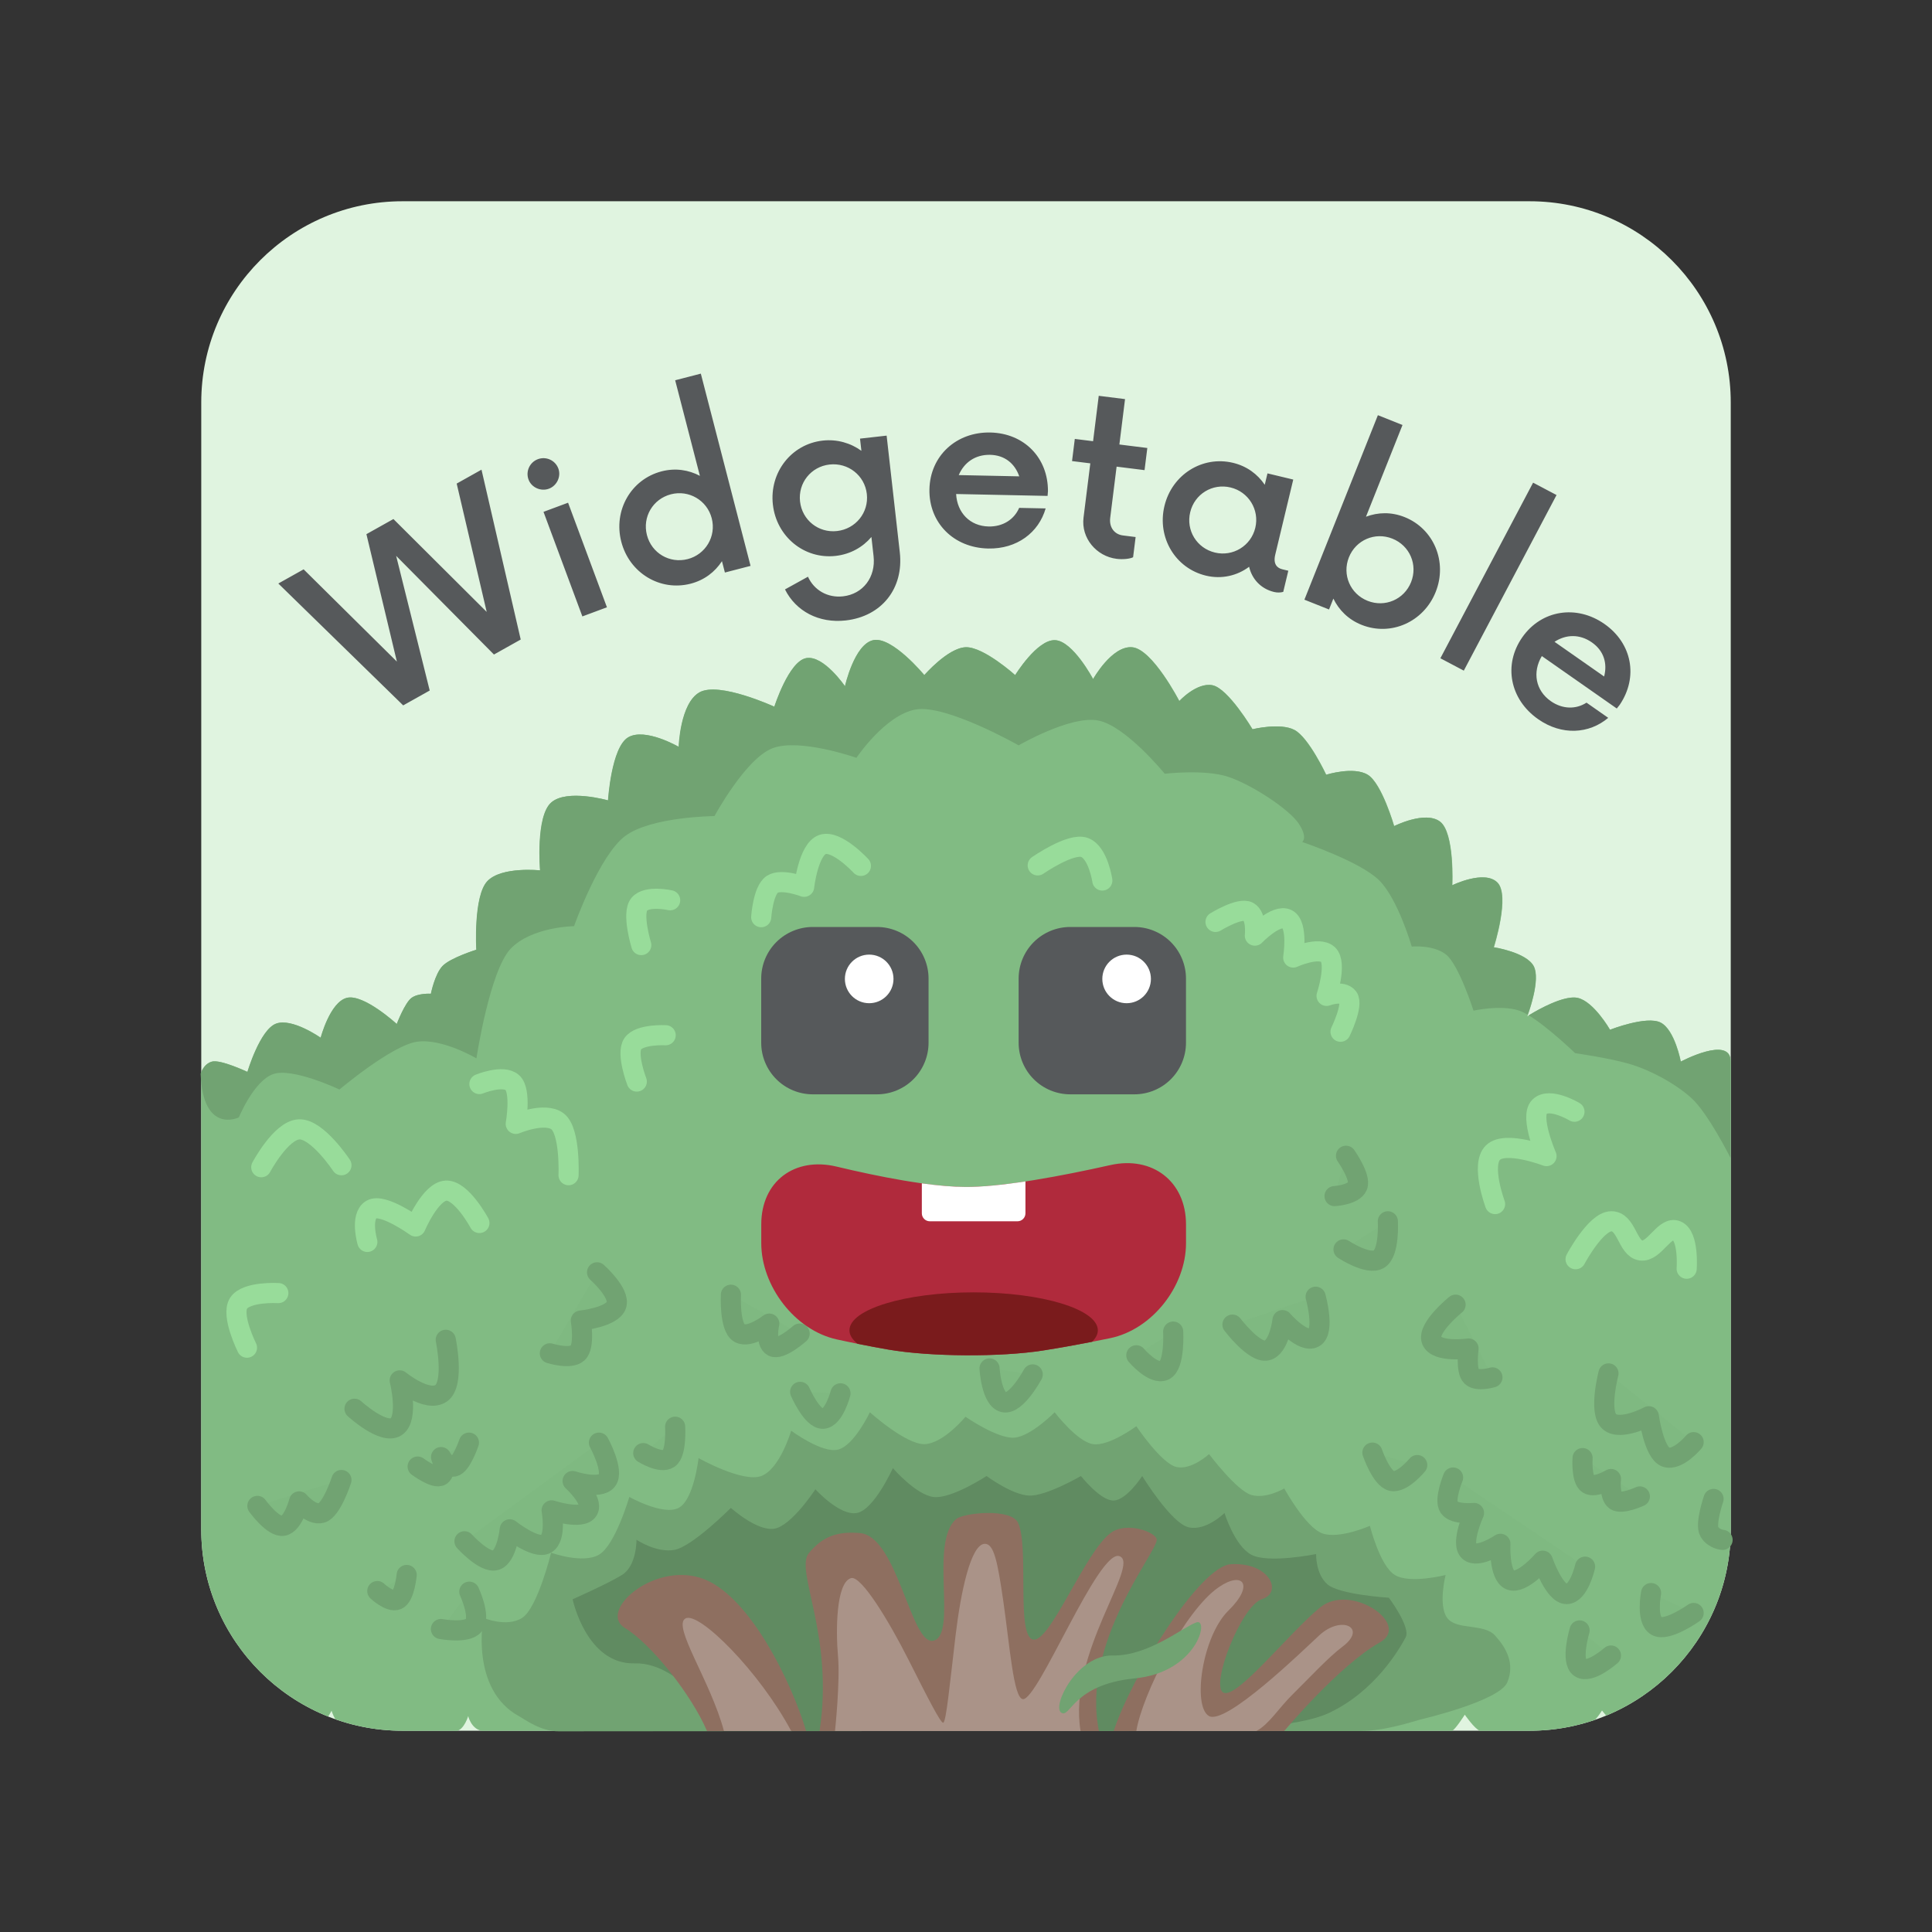 <?xml version="1.0" encoding="UTF-8" standalone="no"?>
<!DOCTYPE svg PUBLIC "-//W3C//DTD SVG 1.1//EN" "http://www.w3.org/Graphics/SVG/1.1/DTD/svg11.dtd">
<svg width="100%" height="100%" viewBox="0 0 192 192" version="1.1" xmlns="http://www.w3.org/2000/svg" xmlns:xlink="http://www.w3.org/1999/xlink" xml:space="preserve" xmlns:serif="http://www.serif.com/" style="fill-rule:evenodd;clip-rule:evenodd;stroke-linecap:round;stroke-linejoin:round;stroke-miterlimit:2;">
    <rect x="0" y="0" width="192" height="192" fill="#333333" stroke="none"/>
    <g id="main-layer" serif:id="main layer">
        <path id="bg" d="M172,40L172,152C172,163.038 163.038,172 152,172L40,172C28.962,172 20,163.038 20,152L20,40C20,28.962 28.962,20 40,20L152,20C163.038,20 172,28.962 172,40Z" style="fill:rgb(224,244,224);"/>
        <g id="head">
            <path id="head-bg" d="M20,152L20,106.589C20.11,106.304 20.418,105.688 21.07,105.503C21.927,105.261 24.605,106.527 24.605,106.527C24.605,106.527 25.847,102.342 27.44,101.732C29.032,101.122 31.885,103.132 31.885,103.132C31.885,103.132 32.806,99.603 34.474,99.168C36.142,98.733 39.444,101.767 39.444,101.767C39.444,101.767 40.249,99.656 40.914,99.168C41.58,98.679 42.839,98.757 42.839,98.757C42.839,98.757 43.223,96.812 43.994,96C44.765,95.188 47.354,94.382 47.354,94.382C47.354,94.382 47.045,89.029 48.459,87.557C49.874,86.085 53.689,86.497 53.689,86.497C53.689,86.497 53.234,81.129 54.795,79.752C56.356,78.376 60.443,79.542 60.443,79.542C60.443,79.542 60.765,74.276 62.438,73.277C64.111,72.278 67.466,74.222 67.466,74.222C67.466,74.222 67.595,69.88 69.543,68.797C71.491,67.715 76.969,70.232 76.969,70.232C76.969,70.232 78.409,65.718 80.136,65.402C81.864,65.086 83.988,68.202 83.988,68.202C83.988,68.202 84.919,64.02 86.797,63.619C88.676,63.218 91.872,67.094 91.872,67.094C91.872,67.094 94.209,64.394 95.975,64.322C97.741,64.25 100.902,67.094 100.902,67.094C100.902,67.094 103.078,63.552 104.857,63.619C106.635,63.686 108.646,67.49 108.646,67.49C108.646,67.49 110.508,64.155 112.521,64.322C114.534,64.489 117.211,69.672 117.211,69.672C117.211,69.672 118.936,67.792 120.501,68.097C122.065,68.403 124.484,72.472 124.484,72.472C124.484,72.472 127.237,71.793 128.656,72.542C130.074,73.291 131.805,76.993 131.805,76.993C131.805,76.993 134.531,76.136 135.935,76.993C137.339,77.85 138.56,82.097 138.56,82.097C138.56,82.097 141.636,80.545 143.11,81.642C144.584,82.74 144.335,87.977 144.335,87.977C144.335,87.977 147.52,86.413 148.815,87.697C150.109,88.981 148.465,94.137 148.465,94.137C148.465,94.137 151.664,94.626 152.42,96C153.175,97.374 151.79,100.997 151.79,100.997C151.79,100.997 155.191,98.82 156.794,99.168C158.398,99.515 160.014,102.336 160.014,102.336C160.014,102.336 163.656,100.902 165.054,101.627C166.452,102.351 167.049,105.503 167.049,105.503C167.049,105.503 172,102.865 172,105.477L172,152C172,160.339 166.885,167.493 159.624,170.493C159.37,170.201 159.205,169.985 159.205,169.985C159.205,169.985 158.942,170.433 158.526,170.909C156.481,171.616 154.285,172 152,172L147.055,172C146.525,171.788 145.569,170.404 145.569,170.404C145.569,170.404 144.69,171.788 144.326,172L47.851,172C46.82,171.799 46.529,170.542 46.529,170.542C46.529,170.542 46.151,171.799 45.456,172L40,172C37.658,172 35.41,171.597 33.321,170.856C33.076,170.411 32.949,170.01 32.949,170.01C32.949,170.01 32.825,170.262 32.611,170.588C25.225,167.647 20,160.429 20,152Z" style="fill:rgb(152,220,154);"/>
            <path id="head-bg-darkner" d="M20,152L20,106.589C20.11,106.304 20.418,105.688 21.07,105.503C21.927,105.261 24.605,106.527 24.605,106.527C24.605,106.527 25.847,102.342 27.44,101.732C29.032,101.122 31.885,103.132 31.885,103.132C31.885,103.132 32.806,99.603 34.474,99.168C36.142,98.733 39.444,101.767 39.444,101.767C39.444,101.767 40.249,99.656 40.914,99.168C41.58,98.679 42.839,98.757 42.839,98.757C42.839,98.757 43.223,96.812 43.994,96C44.765,95.188 47.354,94.382 47.354,94.382C47.354,94.382 47.045,89.029 48.459,87.557C49.874,86.085 53.689,86.497 53.689,86.497C53.689,86.497 53.234,81.129 54.795,79.752C56.356,78.376 60.443,79.542 60.443,79.542C60.443,79.542 60.765,74.276 62.438,73.277C64.111,72.278 67.466,74.222 67.466,74.222C67.466,74.222 67.595,69.88 69.543,68.797C71.491,67.715 76.969,70.232 76.969,70.232C76.969,70.232 78.409,65.718 80.136,65.402C81.864,65.086 83.988,68.202 83.988,68.202C83.988,68.202 84.919,64.02 86.797,63.619C88.676,63.218 91.872,67.094 91.872,67.094C91.872,67.094 94.209,64.394 95.975,64.322C97.741,64.25 100.902,67.094 100.902,67.094C100.902,67.094 103.078,63.552 104.857,63.619C106.635,63.686 108.646,67.49 108.646,67.49C108.646,67.49 110.508,64.155 112.521,64.322C114.534,64.489 117.211,69.672 117.211,69.672C117.211,69.672 118.936,67.792 120.501,68.097C122.065,68.403 124.484,72.472 124.484,72.472C124.484,72.472 127.237,71.793 128.656,72.542C130.074,73.291 131.805,76.993 131.805,76.993C131.805,76.993 134.531,76.136 135.935,76.993C137.339,77.85 138.56,82.097 138.56,82.097C138.56,82.097 141.636,80.545 143.11,81.642C144.584,82.74 144.335,87.977 144.335,87.977C144.335,87.977 147.52,86.413 148.815,87.697C150.109,88.981 148.465,94.137 148.465,94.137C148.465,94.137 151.664,94.626 152.42,96C153.175,97.374 151.79,100.997 151.79,100.997C151.79,100.997 155.191,98.82 156.794,99.168C158.398,99.515 160.014,102.336 160.014,102.336C160.014,102.336 163.656,100.902 165.054,101.627C166.452,102.351 167.049,105.503 167.049,105.503C167.049,105.503 172,102.865 172,105.477L172,152C172,160.339 166.885,167.493 159.624,170.493C159.37,170.201 159.205,169.985 159.205,169.985C159.205,169.985 158.942,170.433 158.526,170.909C156.481,171.616 154.285,172 152,172L147.055,172C146.525,171.788 145.569,170.404 145.569,170.404C145.569,170.404 144.69,171.788 144.326,172L47.851,172C46.82,171.799 46.529,170.542 46.529,170.542C46.529,170.542 46.151,171.799 45.456,172L40,172C37.658,172 35.41,171.597 33.321,170.856C33.076,170.411 32.949,170.01 32.949,170.01C32.949,170.01 32.825,170.262 32.611,170.588C25.225,167.647 20,160.429 20,152Z" style="fill-opacity:0.15;"/>
            <path id="head-bg-shading" d="M86.772,63.618C84.893,64.019 83.963,68.203 83.963,68.203C83.963,68.203 81.839,65.086 80.112,65.402C78.384,65.718 76.944,70.232 76.944,70.232C76.944,70.232 71.466,67.715 69.518,68.797C67.57,69.879 67.441,74.221 67.441,74.221C67.441,74.221 64.087,72.279 62.414,73.278C60.741,74.277 60.419,79.542 60.419,79.542C60.419,79.542 56.331,78.376 54.77,79.753C53.209,81.129 53.664,86.497 53.664,86.497C53.664,86.497 49.849,86.086 48.435,87.558C47.02,89.03 47.329,94.382 47.329,94.382C47.329,94.382 44.74,95.188 43.969,96C43.198,96.812 42.814,98.756 42.814,98.756C42.814,98.756 41.555,98.679 40.89,99.168C40.224,99.656 39.419,101.766 39.419,101.766C39.419,101.766 36.117,98.733 34.449,99.168C32.781,99.603 31.86,103.132 31.86,103.132C31.86,103.132 29.007,101.122 27.415,101.732C25.822,102.342 24.579,106.527 24.579,106.527C24.579,106.527 21.902,105.261 21.045,105.503C20.214,105.739 19.955,106.646 19.939,106.704C20.164,112.778 23.736,111.047 23.736,111.047C23.736,111.047 25.223,107.414 27.152,106.741C29.08,106.068 33.734,108.275 33.734,108.275C33.734,108.275 38.949,103.874 41.456,103.524C43.962,103.173 47.346,105.179 47.346,105.179C47.346,105.179 48.668,96.44 50.761,94.268C52.854,92.095 57.047,92.04 57.047,92.04C57.047,92.04 59.545,84.99 62.145,83.069C64.745,81.148 71.005,81.101 71.005,81.101C71.005,81.101 74.07,75.427 76.746,74.37C79.422,73.312 85.111,75.31 85.111,75.31C85.111,75.31 87.975,71.042 91.001,70.509C94.026,69.976 101.231,74.073 101.231,74.073C101.231,74.073 106.372,71.085 109.116,71.598C111.86,72.111 115.748,76.894 115.748,76.894C115.748,76.894 119.702,76.429 122.034,77.191C124.366,77.954 128.113,80.415 129.063,81.844C130.012,83.273 129.409,83.675 129.409,83.675C129.409,83.675 135.216,85.626 137.081,87.505C138.946,89.384 140.298,94.07 140.298,94.07C140.298,94.07 142.448,93.86 143.713,94.868C144.979,95.876 146.436,100.438 146.436,100.438C146.436,100.438 149.17,99.823 150.989,100.438C151.235,100.521 151.519,100.664 151.82,100.84C151.978,100.413 153.1,97.282 152.395,96C151.64,94.626 148.44,94.136 148.44,94.136C148.44,94.136 150.084,88.981 148.79,87.697C147.495,86.413 144.31,87.977 144.31,87.977C144.31,87.977 144.559,82.74 143.085,81.643C141.612,80.545 138.535,82.098 138.535,82.098C138.535,82.098 137.314,77.85 135.91,76.993C134.506,76.136 131.78,76.993 131.78,76.993C131.78,76.993 130.05,73.291 128.631,72.542C127.213,71.793 124.46,72.472 124.46,72.472C124.46,72.472 122.041,68.403 120.477,68.098C118.912,67.792 117.187,69.672 117.187,69.672C117.187,69.672 114.51,64.489 112.497,64.322C110.484,64.155 108.621,67.49 108.621,67.49C108.621,67.49 106.611,63.685 104.832,63.618C103.053,63.551 100.877,67.094 100.877,67.094C100.877,67.094 97.716,64.25 95.95,64.322C94.184,64.394 91.847,67.094 91.847,67.094C91.847,67.094 88.651,63.217 86.772,63.618ZM156.093,99.146C154.505,99.315 152.279,100.678 151.919,100.903C153.844,102.061 156.533,104.662 156.533,104.662C156.533,104.662 159.78,105.121 161.829,105.701C163.878,106.282 166.428,107.624 168.084,109.117C169.739,110.61 171.975,115.067 171.975,115.067L171.975,105.477C171.975,102.866 167.024,105.503 167.024,105.503C167.024,105.503 166.427,102.351 165.029,101.627C163.63,100.903 159.99,102.336 159.99,102.336C159.99,102.336 158.373,99.515 156.769,99.168C156.569,99.124 156.34,99.12 156.093,99.146L156.093,99.146Z" style="fill:rgb(113,163,114);fill-rule:nonzero;"/>
            <g id="shadow">
                <path id="path19" d="M51.602,170.568C46.676,167.895 48.039,160.777 48.039,160.777C48.039,160.777 50.371,161.771 51.899,160.777C53.428,159.783 54.77,154.307 54.77,154.307C54.77,154.307 57.898,155.44 59.522,154.505C61.145,153.57 62.541,148.764 62.541,148.764C62.541,148.764 65.915,150.658 67.441,149.852C68.966,149.047 69.421,144.903 69.421,144.903C69.421,144.903 73.797,147.372 75.654,146.685C77.511,145.997 78.627,142.18 78.627,142.18C78.627,142.18 81.677,144.454 83.279,144.061C84.882,143.669 86.447,140.349 86.447,140.349C86.447,140.349 90.028,143.576 91.892,143.517C93.755,143.457 95.95,140.795 95.95,140.795C95.95,140.795 99.137,143.004 100.801,142.873C102.465,142.742 104.81,140.349 104.81,140.349C104.81,140.349 107.037,143.276 108.621,143.517C110.206,143.757 112.927,141.735 112.927,141.735C112.927,141.735 115.44,145.482 116.936,145.794C118.432,146.106 120.154,144.507 120.154,144.507C120.154,144.507 122.883,148.132 124.35,148.566C125.817,148.999 127.627,147.922 127.627,147.922C127.627,147.922 129.728,151.757 131.389,152.377C133.05,152.997 136.141,151.634 136.141,151.634C136.141,151.634 137.121,155.6 138.615,156.518C140.11,157.436 143.664,156.518 143.664,156.518C143.664,156.518 142.901,159.518 143.812,160.777C144.724,162.036 147.455,161.307 148.564,162.524C149.673,163.74 150.569,165.296 149.801,167.176C149.034,169.056 141.14,170.889 141.14,170.889C140.354,171.095 137.642,172.027 135.149,172.027L95.95,172.027L55.505,172.057C53.702,172.059 52.136,170.858 51.602,170.568Z" style="fill:rgb(113,163,114);fill-rule:nonzero;"/>
                <path id="path20" d="M56.906,158.934C56.906,158.934 60.324,157.43 61.81,156.518C63.295,155.606 63.253,153.02 63.253,153.02C63.253,153.02 65.263,154.366 67.045,154.021C68.827,153.676 72.633,149.852 72.633,149.852C72.633,149.852 75.225,152.196 76.944,151.921C78.663,151.646 81.033,148.001 81.033,148.001C81.033,148.001 83.449,150.684 85.163,150.357C86.876,150.031 88.732,145.901 88.732,145.901C88.732,145.901 91.025,148.56 92.783,148.771C94.54,148.982 98.042,146.685 98.042,146.685C98.042,146.685 100.593,148.574 102.286,148.631C103.978,148.689 107.422,146.685 107.422,146.685C107.422,146.685 109.375,149.165 110.675,149.121C111.975,149.078 113.511,146.685 113.511,146.685C113.511,146.685 116.385,151.378 118.124,151.781C119.863,152.184 121.688,150.357 121.688,150.357C121.688,150.357 122.682,153.604 124.35,154.505C126.018,155.406 130.795,154.441 130.795,154.441C130.795,154.441 130.729,156.419 131.921,157.451C133.113,158.483 138.024,158.781 138.024,158.781C138.024,158.781 140.231,161.712 139.69,162.725C139.15,163.738 136.686,168.11 131.983,170.271C127.28,172.433 111.789,172.027 111.789,172.027L71.945,172.027C71.945,172.027 67.892,165.171 63.082,165.303C58.271,165.435 56.906,158.934 56.906,158.934Z" style="fill-opacity:0.15;fill-rule:nonzero;"/>
            </g>
            <g id="stem">
                <path id="rect10" d="M62.095,161.781C59.418,160.151 64.818,155.292 69.619,156.807C74.419,158.322 78.702,167.263 80.112,172.027L70.262,172.027C68.736,168.463 64.773,163.411 62.095,161.781ZM81.448,172.027C82.909,162.524 78.95,156.08 80.384,154.344C81.794,152.636 83.279,152.167 85.467,152.357C89.224,152.682 90.54,163.648 92.783,163.045C95.176,162.401 92.33,153.308 95.014,150.97C95.742,150.336 100.475,149.852 101.171,151.33C102.316,153.759 100.92,162.84 102.741,162.944C104.449,163.041 107.858,154.19 110.387,152.335C111.989,151.16 114.957,152.288 114.957,153.02C114.957,154.306 107.401,163.28 109.215,172.027L81.448,172.027ZM110.675,172.027C112.482,166.508 119.273,155.612 122.331,155.446C126.195,155.235 127.504,158.267 125.425,158.915C123.346,159.564 120.234,167.572 121.589,168.216C122.944,168.859 128.168,162.187 131.216,159.727C134.264,157.267 140.298,161.441 137.13,163.22C133.074,165.498 127.627,172.027 127.627,172.027L110.675,172.027Z" style="fill:rgb(142,111,96);"/>
                <path id="path12" d="M71.945,172.027C70.609,167.033 66.792,161.607 68.117,160.842C69.442,160.077 75.525,166.182 78.627,172.027L71.945,172.027ZM112.927,172.027C113.509,168.429 117.715,160.085 121.097,157.746C123.526,156.066 124.7,157.501 122.087,160.051C119.475,162.6 118.486,169.521 120.127,170.527C121.769,171.533 129.417,164.085 131.102,162.524C133.325,160.464 135.916,161.767 133.42,163.641C132.009,164.7 130.144,166.729 128.544,168.3C127.01,169.808 126.162,171.32 124.856,172.027L112.927,172.027ZM82.982,172.027C82.982,172.027 83.506,167.104 83.279,164.573C83.053,162.043 83.081,157.294 84.567,156.833C85.582,156.518 88.39,161.192 90.283,164.939C92.167,168.669 93.473,171.253 93.734,171.204C94.029,171.149 94.377,167.471 94.965,162.524C95.464,158.322 96.461,153.447 97.87,153.423C98.772,153.407 99.133,155.163 99.701,159.081C100.35,163.556 100.716,168.723 101.642,168.859C103.134,169.079 109.19,153.83 111.269,154.654C113.348,155.477 106.103,164.272 107.384,172.027L82.982,172.027Z" style="fill:white;fill-opacity:0.25;"/>
            </g>
            <path id="leaf" d="M105.453,170.191C106.37,170.837 106.572,167.399 112.776,166.796C118.981,166.193 120.203,160.797 118.901,161.231C117.599,161.665 114.134,164.59 110.581,164.521C107.028,164.452 104.537,169.545 105.453,170.191Z" style="fill:rgb(113,163,114);fill-rule:nonzero;"/>
            <g id="leefies">
                <g id="darker">
                    <path id="path52" d="M25.578,149.654C25.578,149.654 27.133,151.805 28.141,151.634C29.15,151.464 29.725,149.209 29.725,149.209C29.725,149.209 30.937,150.645 31.953,150.357C32.969,150.07 33.932,147.081 33.932,147.081" style="fill:rgb(113,163,114);fill-opacity:0.1;fill-rule:nonzero;stroke:rgb(113,163,114);stroke-width:2px;"/>
                    <path id="path53" d="M41.505,145.744C41.505,145.744 43.238,147.043 43.832,146.635C44.425,146.227 43.832,144.804 43.832,144.804C43.832,144.804 44.399,145.883 45.118,145.744C45.838,145.605 46.603,143.368 46.603,143.368" style="fill:rgb(113,163,114);fill-opacity:0.1;fill-rule:nonzero;stroke:rgb(113,163,114);stroke-width:2px;"/>
                    <path id="path51" d="M40.416,156.518C40.416,156.518 40.212,158.67 39.476,158.979C38.739,159.289 37.496,158.118 37.496,158.118" style="fill:rgb(113,163,114);fill-opacity:0.1;fill-rule:nonzero;stroke:rgb(113,163,114);stroke-width:2px;"/>
                    <path id="path50" d="M46.64,158.179C46.64,158.179 47.779,160.624 47.101,161.502C46.423,162.381 43.819,161.891 43.819,161.891" style="fill:rgb(113,163,114);fill-opacity:0.1;fill-rule:nonzero;stroke:rgb(113,163,114);stroke-width:2px;"/>
                    <path id="path34" d="M133.517,124.164C133.517,124.164 135.953,125.777 137.031,125.139C138.11,124.501 137.922,121.37 137.922,121.37" style="fill:rgb(113,163,114);fill-opacity:0.1;fill-rule:nonzero;stroke:rgb(113,163,114);stroke-width:2px;"/>
                    <path id="path35" d="M144.654,129.658C144.654,129.658 141.775,131.981 142.278,133.222C142.781,134.462 145.941,134.013 145.941,134.013C145.941,134.013 145.647,136.229 146.238,136.785C146.828,137.342 148.316,136.884 148.316,136.884" style="fill:rgb(113,163,114);fill-opacity:0.1;fill-rule:nonzero;stroke:rgb(113,163,114);stroke-width:2px;"/>
                    <path id="path49" d="M59.522,143.368C59.522,143.368 61.068,146.186 60.314,147.13C59.559,148.074 56.906,147.18 56.906,147.18C56.906,147.18 59.029,149.115 58.433,150.1C57.836,151.085 54.82,150.1 54.82,150.1C54.82,150.1 55.328,152.828 54.275,153.423C53.222,154.018 50.662,151.981 50.662,151.981C50.662,151.981 50.391,154.702 49.276,155.05C48.161,155.397 46.158,153.169 46.158,153.169" style="fill:rgb(113,163,114);fill-opacity:0.1;fill-rule:nonzero;stroke:rgb(113,163,114);stroke-width:2px;"/>
                    <path id="path33" d="M132.626,118.867C132.626,118.867 134.534,118.754 134.904,117.878C135.275,117.001 133.765,114.858 133.765,114.858" style="fill:rgb(113,163,114);fill-opacity:0.1;fill-rule:nonzero;stroke:rgb(113,163,114);stroke-width:2px;"/>
                    <path id="path48" d="M63.927,144.408C63.927,144.408 65.64,145.483 66.451,144.952C67.262,144.422 67.094,141.784 67.094,141.784" style="fill:rgb(113,163,114);fill-opacity:0.1;fill-rule:nonzero;stroke:rgb(113,163,114);stroke-width:2px;"/>
                    <path id="path47" d="M72.638,128.668C72.638,128.668 72.466,131.894 73.479,132.479C74.492,133.064 76.449,131.539 76.449,131.539C76.449,131.539 76.019,133.406 76.796,133.816C77.572,134.225 79.468,132.529 79.468,132.529" style="fill:rgb(113,163,114);fill-opacity:0.1;fill-rule:nonzero;stroke:rgb(113,163,114);stroke-width:2px;"/>
                    <path id="path36" d="M159.849,136.488C159.849,136.488 158.838,140.343 159.948,141.29C161.058,142.236 163.858,140.745 163.858,140.745C163.858,140.745 164.358,144.381 165.541,144.804C166.724,145.226 168.313,143.319 168.313,143.319" style="fill:rgb(113,163,114);fill-opacity:0.1;fill-rule:nonzero;stroke:rgb(113,163,114);stroke-width:2px;"/>
                    <path id="path46" d="M79.518,138.32C79.518,138.32 80.701,141.05 81.795,140.993C82.888,140.936 83.527,138.468 83.527,138.468" style="fill:rgb(113,163,114);fill-opacity:0.1;fill-rule:nonzero;stroke:rgb(113,163,114);stroke-width:2px;"/>
                    <path id="path45" d="M98.341,135.993C98.341,135.993 98.513,139.104 99.761,139.359C101.009,139.614 102.632,136.587 102.632,136.587" style="fill:rgb(113,163,114);fill-opacity:0.1;fill-rule:nonzero;stroke:rgb(113,163,114);stroke-width:2px;"/>
                    <path id="path44" d="M112.927,134.687C112.927,134.687 114.618,136.679 115.699,136.191C116.78,135.704 116.59,132.331 116.59,132.331" style="fill:rgb(113,163,114);fill-opacity:0.1;fill-rule:nonzero;stroke:rgb(113,163,114);stroke-width:2px;"/>
                    <path id="path43" d="M170.292,148.962C170.292,148.962 169.424,151.48 169.872,152.225C170.321,152.971 171.188,153.032 171.188,153.032" style="fill:rgb(113,163,114);fill-opacity:0.1;fill-rule:nonzero;stroke:rgb(113,163,114);stroke-width:2px;"/>
                    <path id="path42" d="M157.275,144.903C157.275,144.903 157.125,147.028 157.82,147.477C158.514,147.926 160.096,146.982 160.096,146.982C160.096,146.982 159.905,148.673 160.542,149.11C161.178,149.547 162.967,148.714 162.967,148.714" style="fill:rgb(113,163,114);fill-opacity:0.1;fill-rule:nonzero;stroke:rgb(113,163,114);stroke-width:2px;"/>
                    <path id="path41" d="M156.978,162.029C156.978,162.029 156.057,165.088 157.028,165.739C157.998,166.389 160.096,164.524 160.096,164.524" style="fill:rgb(113,163,114);fill-opacity:0.1;fill-rule:nonzero;stroke:rgb(113,163,114);stroke-width:2px;"/>
                    <path id="path40" d="M164.081,158.316C164.081,158.316 163.566,160.963 164.6,161.583C165.635,162.203 168.313,160.296 168.313,160.296" style="fill:rgb(113,163,114);fill-opacity:0.1;fill-rule:nonzero;stroke:rgb(113,163,114);stroke-width:2px;"/>
                    <path id="path39" d="M144.406,146.833C144.406,146.833 143.483,149.047 144.01,149.803C144.538,150.559 146.485,150.357 146.485,150.357C146.485,150.357 145.119,153.373 145.99,154.159C146.861,154.945 149.108,153.423 149.108,153.423C149.108,153.423 148.931,156.554 150.088,157.021C151.245,157.488 153.315,155.099 153.315,155.099C153.315,155.099 154.465,158.433 155.691,158.415C156.918,158.397 157.523,155.693 157.523,155.693" style="fill:rgb(113,163,114);fill-opacity:0.1;fill-rule:nonzero;stroke:rgb(113,163,114);stroke-width:2px;"/>
                    <path id="path38" d="M136.388,144.358C136.388,144.358 137.274,146.962 138.318,147.18C139.362,147.397 140.843,145.596 140.843,145.596" style="fill:rgb(113,163,114);fill-opacity:0.1;fill-rule:nonzero;stroke:rgb(113,163,114);stroke-width:2px;"/>
                    <path id="path37" d="M122.48,131.638C122.48,131.638 124.648,134.496 125.895,134.211C127.142,133.927 127.455,131.192 127.455,131.192C127.455,131.192 129.488,133.553 130.597,132.925C131.707,132.296 130.746,128.866 130.746,128.866" style="fill:rgb(113,163,114);fill-opacity:0.1;fill-rule:nonzero;stroke:rgb(113,163,114);stroke-width:2px;"/>
                    <path id="path23" d="M54.644,134.491C54.644,134.491 56.672,135.133 57.409,134.456C58.145,133.78 57.724,131.236 57.724,131.236C57.724,131.236 60.867,130.907 61.259,129.696C61.65,128.485 59.334,126.441 59.334,126.441" style="fill:rgb(113,163,114);fill-opacity:0.1;fill-rule:nonzero;stroke:rgb(113,163,114);stroke-width:2px;"/>
                    <path id="path22" d="M35.231,139.999C35.231,139.999 38.101,142.636 39.377,141.784C40.653,140.933 39.723,137.181 39.723,137.181C39.723,137.181 42.447,139.414 43.832,138.468C45.216,137.523 44.298,133.147 44.298,133.147" style="fill:none;fill-rule:nonzero;stroke:rgb(113,163,114);stroke-width:2px;"/>
                </g>
                <g id="lighter">
                    <path id="path55" d="M156.58,125.139C156.58,125.139 158.563,121.402 160.114,121.37C161.665,121.338 161.713,124.084 163.069,124.271C164.426,124.459 165.42,121.785 166.639,122.311C167.859,122.838 167.619,126.083 167.619,126.083" style="fill:none;fill-rule:nonzero;stroke:rgb(152,220,154);stroke-width:2px;stroke-linecap:butt;"/>
                    <path id="path28" d="M63.283,107.483C63.283,107.483 62.207,104.701 62.887,103.721C63.567,102.742 66.154,102.88 66.154,102.88" style="fill:none;fill-rule:nonzero;stroke:rgb(152,220,154);stroke-width:2px;"/>
                    <path id="path24" d="M24.545,133.931C24.545,133.931 22.939,130.728 23.705,129.521C24.471,128.315 27.66,128.506 27.66,128.506" style="fill:none;fill-rule:nonzero;stroke:rgb(152,220,154);stroke-width:2px;"/>
                    <path id="path25" d="M25.964,115.997C25.964,115.997 27.921,112.309 29.725,112.235C31.529,112.16 33.932,115.799 33.932,115.799" style="fill:none;fill-rule:nonzero;stroke:rgb(152,220,154);stroke-width:2px;"/>
                    <path id="path26" d="M36.506,123.421C36.506,123.421 35.766,120.888 36.902,120.204C38.038,119.52 41.307,121.887 41.307,121.887C41.307,121.887 42.78,118.399 44.327,118.323C45.873,118.247 47.643,121.54 47.643,121.54" style="fill:none;fill-rule:nonzero;stroke:rgb(152,220,154);stroke-width:2px;"/>
                    <path id="path27" d="M47.643,107.731C47.643,107.731 49.984,106.769 50.909,107.582C51.835,108.395 51.256,111.69 51.256,111.69C51.256,111.69 54.142,110.465 55.413,111.442C56.685,112.419 56.502,116.789 56.502,116.789" style="fill:none;fill-rule:nonzero;stroke:rgb(152,220,154);stroke-width:2px;"/>
                    <path id="path29" d="M63.729,93.921C63.729,93.921 62.765,90.777 63.531,89.862C64.296,88.948 66.599,89.466 66.599,89.466" style="fill:none;fill-rule:nonzero;stroke:rgb(152,220,154);stroke-width:2px;"/>
                    <path id="path30" d="M75.648,91.149C75.648,91.149 75.825,88.491 76.746,87.883C77.667,87.274 79.914,88.13 79.914,88.13C79.914,88.13 80.331,84.4 81.745,83.923C83.159,83.446 85.556,86.051 85.556,86.051" style="fill:none;fill-rule:nonzero;stroke:rgb(152,220,154);stroke-width:2px;"/>
                    <path id="path31" d="M103.127,86.002C103.127,86.002 106.419,83.714 107.78,84.22C109.141,84.726 109.547,87.505 109.547,87.505" style="fill:none;fill-rule:nonzero;stroke:rgb(152,220,154);stroke-width:2px;"/>
                    <path id="path32" d="M120.797,91.62C120.797,91.62 123.205,90.133 124.064,90.605C124.923,91.077 124.707,92.981 124.707,92.981C124.707,92.981 126.817,90.78 127.924,91.347C129.032,91.914 128.518,95.159 128.518,95.159C128.518,95.159 131.068,93.995 131.983,94.867C132.898,95.739 131.834,98.97 131.834,98.97C131.834,98.97 133.4,98.368 133.963,99.118C134.526,99.869 133.22,102.534 133.22,102.534" style="fill:none;fill-rule:nonzero;stroke:rgb(152,220,154);stroke-width:2px;"/>
                    <path id="path54" d="M148.58,119.659C148.58,119.659 147.123,115.758 148.37,114.542C149.617,113.325 153.69,114.892 153.69,114.892C153.69,114.892 151.993,110.99 152.99,109.992C153.986,108.993 156.469,110.482 156.469,110.482" style="fill:none;fill-rule:nonzero;stroke:rgb(152,220,154);stroke-width:2px;stroke-linecap:butt;"/>
                </g>
            </g>
        </g>
        <g id="face">
            <g id="eyes">
                <path id="left" d="M80.776,108.753L87.151,108.753C88.51,108.753 89.815,108.212 90.777,107.251C91.738,106.29 92.279,104.985 92.279,103.625L92.279,97.25C92.279,95.891 91.738,94.585 90.777,93.624C89.815,92.663 88.51,92.122 87.151,92.122L80.776,92.122C79.416,92.122 78.111,92.663 77.15,93.624C76.189,94.585 75.648,95.891 75.648,97.25L75.648,103.625C75.648,104.985 76.189,106.29 77.15,107.251C78.111,108.212 79.416,108.753 80.776,108.753Z" style="fill:rgb(86,89,91);fill-rule:nonzero;"/>
                <ellipse id="path3" cx="86.379" cy="97.283" rx="2.415" ry="2.415" style="fill:white;"/>
                <path id="right" d="M106.359,108.753L112.734,108.753C114.093,108.753 115.399,108.212 116.36,107.251C117.321,106.29 117.862,104.985 117.862,103.625L117.862,97.25C117.862,95.891 117.321,94.585 116.36,93.624C115.399,92.663 114.093,92.122 112.734,92.122L106.359,92.122C105,92.122 103.695,92.663 102.733,93.624C101.772,94.585 101.231,95.891 101.231,97.25L101.231,103.625C101.231,104.985 101.772,106.29 102.733,107.251C103.695,108.212 105,108.753 106.359,108.753Z" style="fill:rgb(86,89,91);fill-rule:nonzero;"/>
                <ellipse id="use3" cx="111.962" cy="97.283" rx="2.415" ry="2.415" style="fill:white;"/>
            </g>
            <g id="mouth">
                <g id="Clip">
                </g>
                <path id="rect2" d="M83.129,115.933C87.323,116.936 92.408,117.943 95.95,117.957C99.691,117.972 105.607,116.847 110.349,115.784C114.518,114.849 117.863,117.405 117.864,121.678L117.865,123.544C117.866,127.817 114.506,132.126 110.321,132.987C108.228,133.418 105.907,133.858 103.643,134.213C99.426,134.875 92.473,134.844 88.267,134.116C86.528,133.816 84.783,133.463 83.17,133.112C78.996,132.202 75.654,127.817 75.654,123.544L75.654,121.678C75.654,117.405 78.973,114.94 83.129,115.933Z" style="fill:rgb(176,42,60);fill-rule:nonzero;"/>
                <path id="rect3" d="M101.908,117.41L101.908,120.578C101.908,121.015 101.553,121.37 101.116,121.37L92.403,121.37C91.965,121.37 91.611,121.015 91.611,120.578L91.611,117.599C93.183,117.817 94.668,117.952 95.95,117.957C97.607,117.963 99.689,117.747 101.908,117.41Z" style="fill:white;"/>
                <path id="path62" d="M85.221,133.543C84.702,133.126 84.418,132.675 84.418,132.203C84.418,130.121 89.948,128.432 96.759,128.432C103.571,128.432 109.101,130.121 109.101,132.203C109.101,132.602 108.897,132.987 108.52,133.348C106.936,133.657 105.275,133.957 103.643,134.213C99.426,134.875 92.473,134.844 88.267,134.116C87.244,133.94 86.22,133.745 85.221,133.543Z" style="fill:rgb(122,27,28);"/>
            </g>
        </g>
        <path id="text9" d="M45.385,48.058L48.368,60.811L39.098,51.581L36.414,53.084L39.442,65.749L30.175,56.58L27.66,57.989L40.069,70.1L42.704,68.623L39.369,55.241L49.088,65.046L51.748,63.556L47.851,46.676L45.385,48.058ZM54.548,48.568C55.354,48.269 55.778,47.342 55.488,46.563C55.179,45.731 54.262,45.333 53.457,45.632C52.652,45.931 52.217,46.832 52.526,47.663C52.816,48.443 53.743,48.867 54.548,48.568ZM57.875,61.259L60.317,60.352L56.455,49.959L54.013,50.867L57.875,61.259ZM67.097,37.79L69.555,47.29C68.427,46.694 67.114,46.489 65.746,46.843C62.714,47.628 60.937,50.721 61.742,53.834C62.547,56.947 65.601,58.791 68.633,58.007C70.002,57.653 71.051,56.837 71.748,55.769L72.039,56.897L74.589,56.237L69.647,37.131L67.097,37.79ZM68.344,55.562C66.547,56.027 64.756,54.973 64.291,53.175C63.826,51.377 64.881,49.586 66.679,49.121C68.45,48.663 70.267,49.711 70.732,51.509C71.197,53.307 70.115,55.104 68.344,55.562ZM85.468,43.59L85.605,44.802C84.541,44.03 83.185,43.625 81.752,43.787C78.64,44.138 76.447,46.952 76.808,50.147C77.169,53.342 79.934,55.596 83.046,55.245C84.506,55.08 85.738,54.383 86.6,53.365L86.814,55.266C87.05,57.359 85.762,59.039 83.779,59.263C82.236,59.437 80.891,58.64 80.295,57.313L78.011,58.575C79.092,60.74 81.378,61.96 84.049,61.659C87.63,61.254 89.826,58.468 89.421,54.888L88.112,43.292L85.468,43.59ZM83.186,52.774C81.34,52.983 79.716,51.688 79.507,49.842C79.299,47.997 80.594,46.372 82.439,46.164C84.285,45.956 85.937,47.247 86.145,49.093C86.353,50.938 85.031,52.566 83.186,52.774ZM104.145,48.813C104.159,45.486 101.77,43.052 98.417,42.982C95.036,42.912 92.436,45.298 92.366,48.623C92.297,51.949 94.768,54.44 98.205,54.511C101.059,54.571 103.228,52.925 103.915,50.527L101.283,50.472C100.787,51.626 99.663,52.351 98.25,52.322C96.393,52.283 95.118,50.954 95.018,49.094L104.107,49.283L104.145,48.813ZM98.398,45.2C99.839,45.23 100.848,46.055 101.292,47.339L95.279,47.214C95.804,45.978 96.902,45.169 98.398,45.2ZM113.744,46.721L114.019,44.521L111.242,44.174L111.805,39.663L109.192,39.336L108.629,43.847L106.813,43.62L106.538,45.821L108.354,46.047L107.68,51.438C107.426,53.474 108.959,55.285 110.967,55.536C111.599,55.615 112.307,55.536 112.606,55.378L112.857,53.37L111.592,53.212C110.767,53.109 110.21,52.425 110.331,51.462L110.967,46.374L113.744,46.721ZM127.438,56.576C126.926,56.454 126.506,56.068 126.732,55.124L128.522,47.658L125.961,47.044L125.69,48.176C124.974,47.121 123.911,46.324 122.536,45.995C119.49,45.265 116.47,47.163 115.72,50.289C114.971,53.416 116.802,56.478 119.848,57.208C121.411,57.583 122.954,57.211 124.135,56.326C124.416,57.533 125.292,58.513 126.613,58.83C126.936,58.907 127.252,58.898 127.527,58.821L128.031,56.719L127.438,56.576ZM120.74,54.913C118.934,54.48 117.848,52.709 118.281,50.903C118.714,49.097 120.485,48.011 122.291,48.444C124.07,48.871 125.183,50.648 124.75,52.454C124.317,54.26 122.519,55.34 120.74,54.913ZM139.583,51.386C138.27,50.863 136.942,50.901 135.749,51.351L139.379,42.235L136.933,41.261L129.631,59.596L132.078,60.57L132.508,59.488C133.066,60.635 134.004,61.576 135.318,62.099C138.227,63.258 141.488,61.811 142.678,58.824C143.867,55.837 142.493,52.545 139.583,51.386L139.583,51.386ZM135.911,59.71C134.186,59.023 133.364,57.114 134.051,55.389C134.738,53.664 136.647,52.842 138.372,53.529C140.097,54.216 140.919,56.125 140.232,57.85C139.545,59.575 137.636,60.397 135.911,59.71ZM143.143,65.418L145.471,66.647L154.687,49.196L152.358,47.966L143.143,65.418ZM160.967,70.041C162.829,67.284 162.196,63.932 159.448,62.009C156.678,60.071 153.19,60.607 151.283,63.333C149.377,66.058 150.045,69.503 152.861,71.473C155.2,73.11 157.918,72.948 159.823,71.338L157.666,69.828C156.612,70.512 155.275,70.489 154.116,69.679C152.595,68.614 152.274,66.8 153.225,65.199L160.674,70.411L160.967,70.041ZM158.2,63.842C159.381,64.668 159.76,65.915 159.416,67.23L154.487,63.782C155.611,63.046 156.974,62.984 158.2,63.842L158.2,63.842Z" style="fill:rgb(86,89,91);fill-rule:nonzero;"/>
    </g>
</svg>

